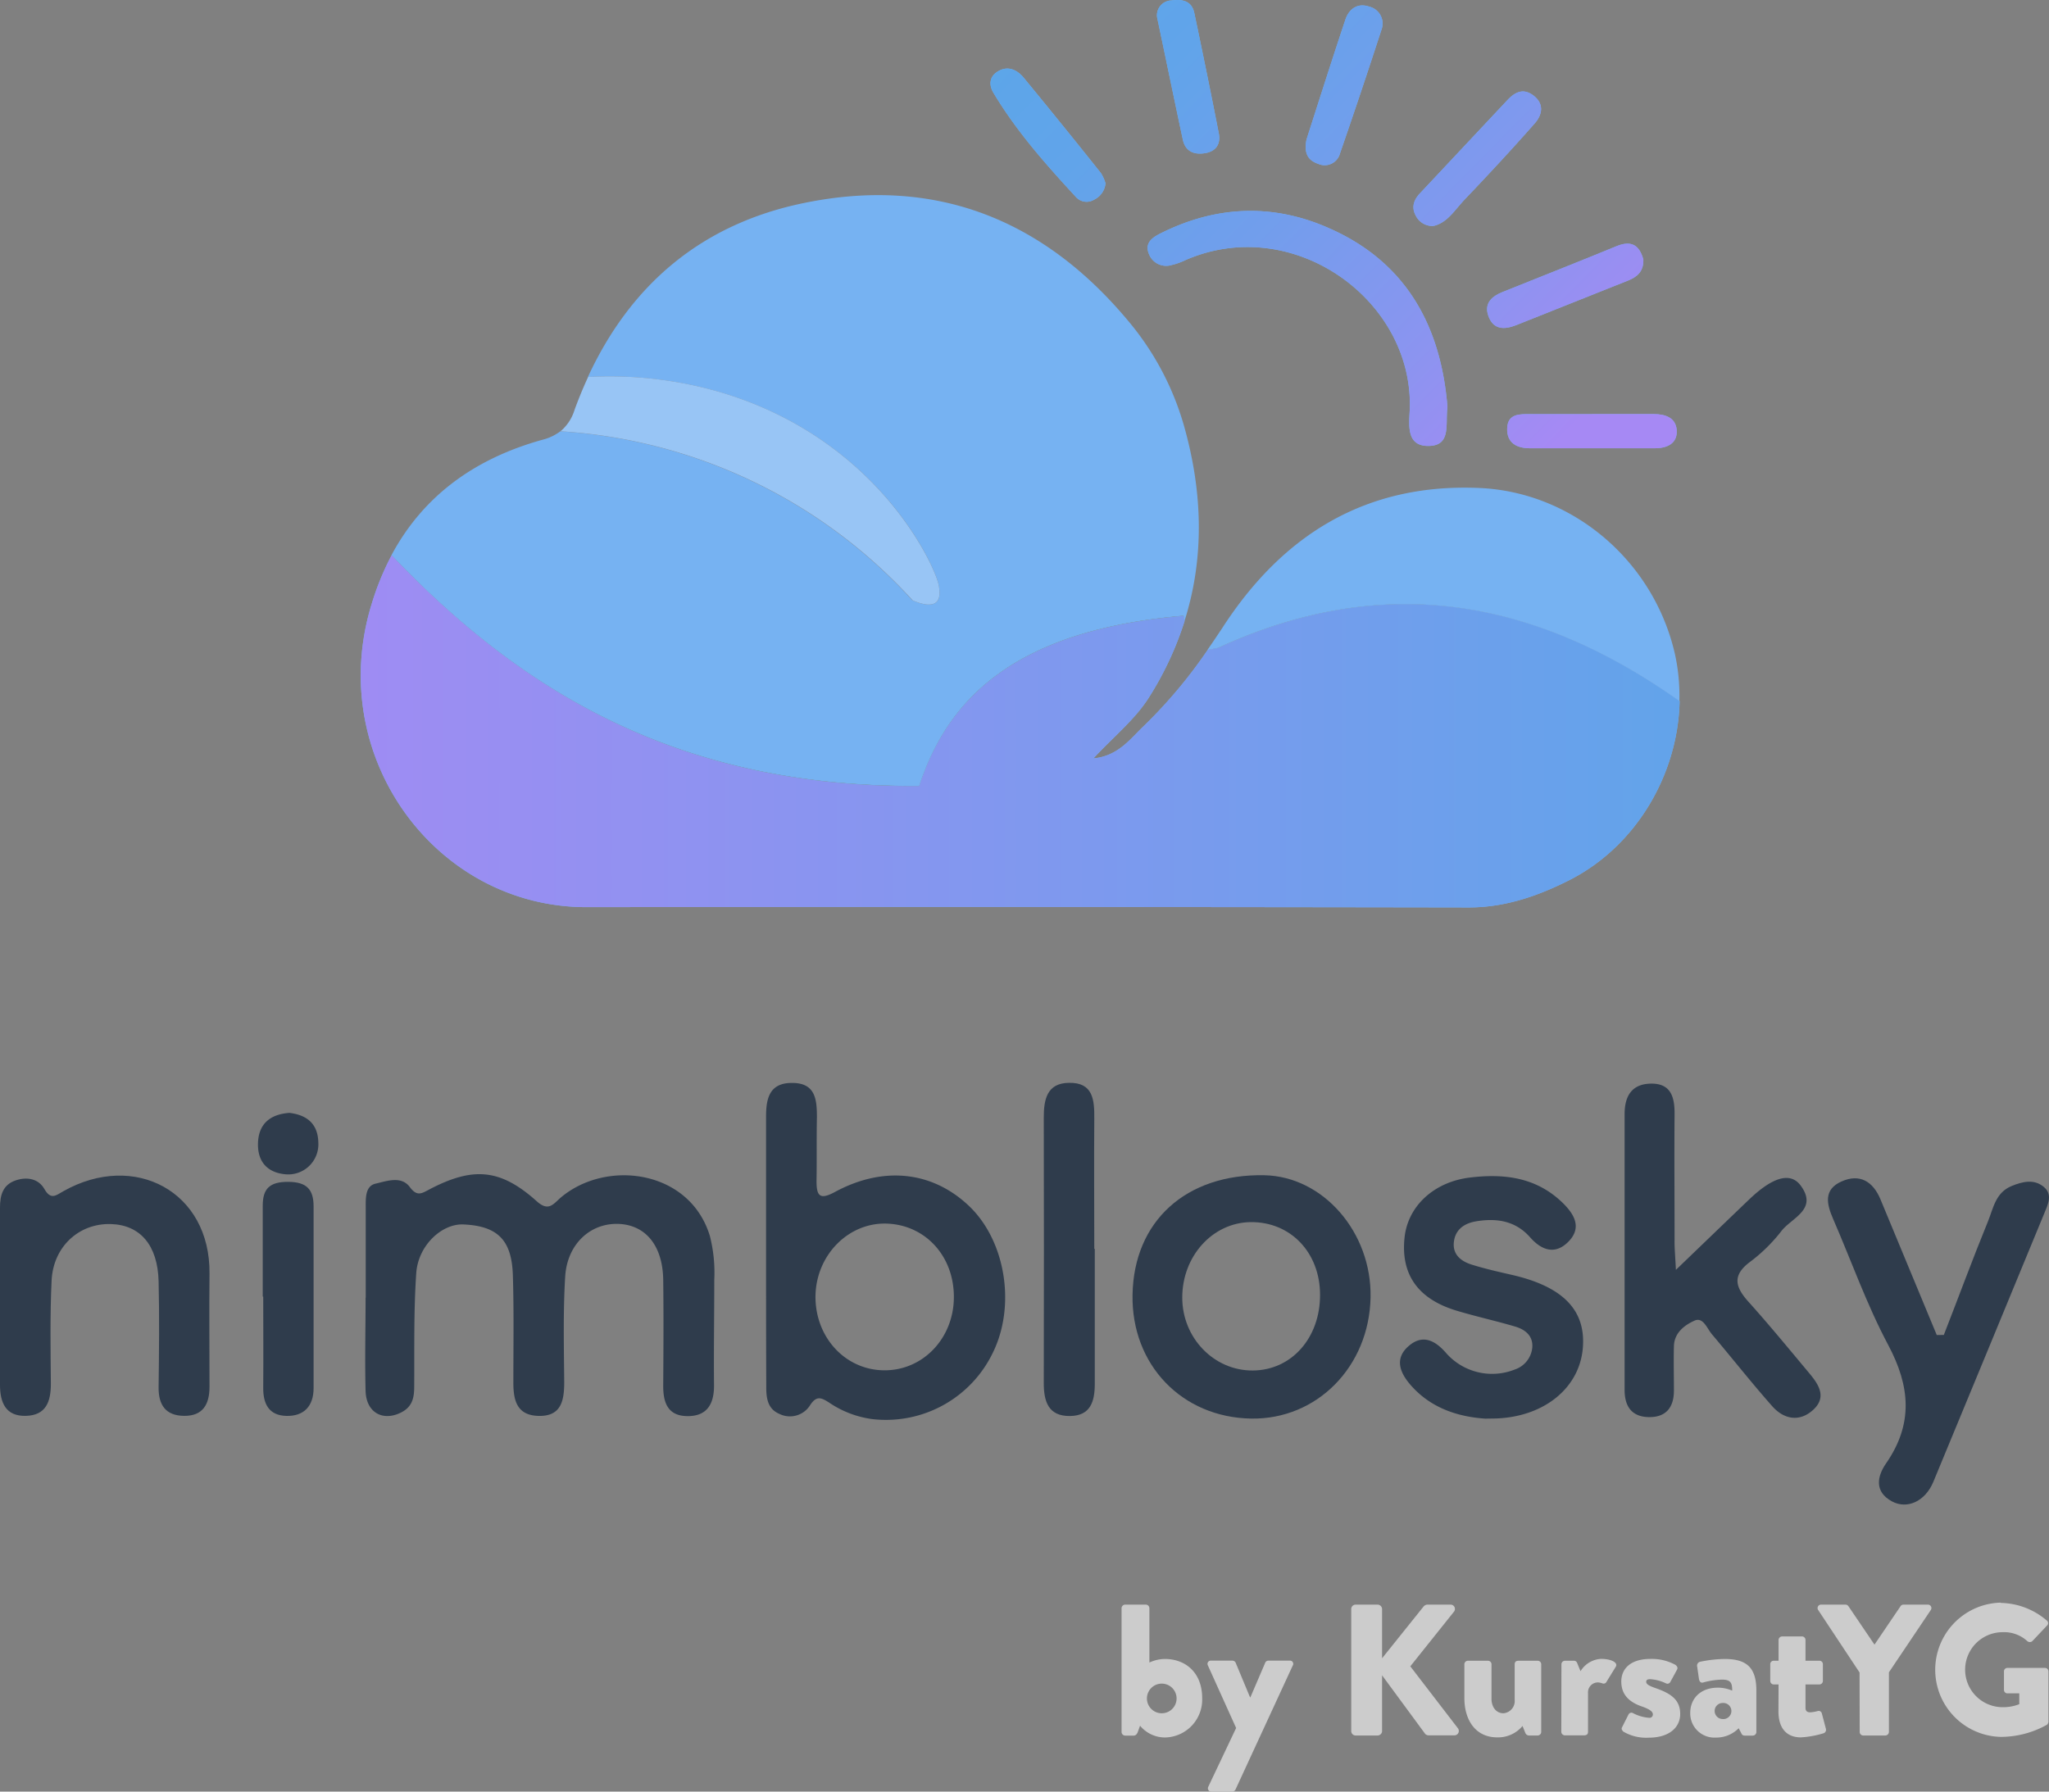<svg xmlns="http://www.w3.org/2000/svg" xmlns:xlink="http://www.w3.org/1999/xlink" viewBox="0 0 414.58 362.6"><rect x="0" y="0" width="414.58" height="362.6" fill="#808080" stroke="none"/><defs><style>.cls-1{fill:#2f3c4c;}.cls-2{fill:#76b2f2;}.cls-3{fill:url(#Adsız_degrade_13);}.cls-4{fill:url(#Yeni_Degrade_Renk_Örneği_2);}.cls-5{fill:#fff;opacity:0.25;}.cls-6{fill:#ccc;}</style><linearGradient id="Adsız_degrade_13" x1="-177.73" y1="84.72" x2="-276.68" y2="-12.67" gradientTransform="translate(497.74)" gradientUnits="userSpaceOnUse"><stop offset="0" stop-color="#a689f4"/><stop offset="0.24" stop-color="#8b94f0"/><stop offset="0.53" stop-color="#719eec"/><stop offset="0.79" stop-color="#61a4ea"/><stop offset="1" stop-color="#5ca6e9"/></linearGradient><linearGradient id="Yeni_Degrade_Renk_Örneği_2" x1="38.58" y1="147.98" x2="368.06" y2="147.98" gradientUnits="userSpaceOnUse"><stop offset="0" stop-color="#a689f4"/><stop offset="1" stop-color="#5ca6e9"/></linearGradient></defs><g id="katman_2" data-name="katman 2"><g id="katman_2-2" data-name="katman 2"><path class="cls-1" d="M74,262.66v-18c0-2-.18-4.62,2-5.11s5.16-1.65,6.91.68c1.48,2,2.41,1.31,4,.47,8.88-4.65,14.38-4.14,21.72,2.44,2.41,2.16,3.36.48,4.83-.77,9.24-7.82,26.11-5.62,30.17,7.77a30,30,0,0,1,.89,8.89c0,7.14-.12,14.29-.05,21.44,0,3.83-1.54,6.2-5.47,6.13s-4.83-2.79-4.81-6.19c.05-7.15.09-14.3,0-21.44-.12-6.81-3.48-10.95-8.83-11.26-5.76-.32-10.56,3.94-11,10.58-.44,7.12-.26,14.29-.2,21.43,0,3.72-.59,6.93-5.14,6.84s-5.18-3.29-5.15-7c0-7.15.12-14.3-.1-21.44s-3.06-10-10-10.31c-4.37-.2-9.17,4.25-9.55,9.86-.52,7.61-.36,15.27-.41,22.91,0,2.29-.36,4.15-2.7,5.31-3.66,1.81-7,0-7.14-4.35-.17-6.31,0-12.62,0-18.94Z"/><path class="cls-1" d="M155,252.82c0-9,0-17.93,0-26.89,0-3.72.75-6.79,5.29-6.76,4.7,0,5,3.34,5,6.94-.09,4.32,0,8.64-.08,12.95,0,3.09.74,3.79,3.74,2.17,9.84-5.32,19.74-4.16,27.1,2.83s9.51,20,4.92,29.53a24,24,0,0,1-24.44,13.62,20.25,20.25,0,0,1-8.76-3.34c-1.58-1-2.56-1.51-3.89.57a4.81,4.81,0,0,1-6.21,1.7c-2.33-1-2.64-3.15-2.63-5.44C155,271.41,155,262.11,155,252.82Zm10,9.44c-.1,8.36,6,15,13.87,15.07S193,270.84,193,262.48s-5.85-14.59-13.59-14.84S165.14,254,165,262.26Z"/><path class="cls-1" d="M339.09,257c5.51-5.3,10.12-9.74,14.73-14.16,4.78-4.6,8.44-5.75,10.54-2.87,3.52,4.82-1.87,6.5-3.92,9.17a33.24,33.24,0,0,1-6.38,6.27c-3.68,2.76-2.91,5.14-.26,8.08,4.21,4.68,8.21,9.57,12.26,14.41,1.9,2.27,3.62,4.83.83,7.41s-6,1.94-8.35-.76c-4.18-4.73-8.08-9.69-12.15-14.5-1-1.18-1.79-3.57-3.54-2.77-2,.9-4.08,2.44-4.16,5.14-.08,3,0,6,0,9,0,3.42-1.6,5.43-5.06,5.38s-4.93-2.14-4.92-5.54q0-27.9,0-55.78c0-3.74,1.53-6.18,5.49-6.17s4.65,2.87,4.62,6.19c-.07,8.47,0,16.93,0,25.4C338.79,252.44,338.94,254,339.09,257Z"/><path class="cls-1" d="M277.31,262.59c-.28,14-10.85,24.73-24.16,24.51-14-.23-24.25-10.89-24-25.05.25-14.9,10.82-24.5,26.64-24.2C267.71,238.07,277.57,249.4,277.31,262.59Zm-10.22-.53c0-8.58-6-14.83-14.08-14.72-7.68.11-13.81,6.9-13.8,15.28,0,8.18,6.44,14.81,14.29,14.75S267.11,270.74,267.09,262.06Z"/><path class="cls-1" d="M0,262.34c0-6,0-11.95,0-17.93,0-2.49.55-4.66,3.24-5.54,2.3-.75,4.56-.29,5.73,1.75,1.33,2.34,2.4,1.28,3.89.44,14.33-8.05,29.71.07,29.53,16.7-.08,7.63,0,15.27,0,22.9,0,3.56-1.34,5.91-5.1,5.89s-5.25-2.19-5.2-5.83c.09-7.14.17-14.28,0-21.41-.18-7.32-3.74-11.4-9.65-11.58-6.42-.19-11.67,4.53-12,11.44s-.21,13.94-.15,20.91c0,3.63-1,6.37-5.07,6.47S0,283.85,0,280.26c0-6,0-11.95,0-17.92Z"/><path class="cls-1" d="M393.3,270.17c3-7.68,5.83-15.39,8.94-23,1.08-2.64,1.51-5.8,4.78-7.14,2.26-.92,4.51-1.44,6.46.14s.85,3.67.1,5.5q-11.18,27.14-22.41,54.25c-1.64,3.93-5.28,5.6-8.36,3.94-3.62-1.95-3-5.08-1.21-7.67,5.55-8,4.91-15.61.44-24-4.34-8.16-7.45-17-11.14-25.5-1.3-3-2-5.93,1.7-7.58s6.38,0,7.89,3.64q5.68,13.72,11.38,27.44Z"/><path class="cls-1" d="M300.51,287.11c-5-.34-10.69-1.85-14.95-6.64-2.13-2.38-3.55-5.3-.7-7.91,2.65-2.43,5.16-1.64,7.63,1.15a12.39,12.39,0,0,0,14,3.46,5.21,5.21,0,0,0,3.54-4.42c.2-2.42-1.45-3.67-3.45-4.27-4-1.18-8-2.05-12-3.26-7.75-2.38-11.19-7.37-10.39-14.78.68-6.39,6-11.25,13.21-12.12,6.86-.84,13.29-.07,18.55,4.9,2.42,2.29,4.35,5.14,1.32,8.15-2.65,2.62-5.37,1.69-7.72-1-2.95-3.32-6.79-3.89-10.94-3.18-2.32.4-4.1,1.61-4.43,4.06-.35,2.61,1.39,4,3.59,4.69,2.69.84,5.44,1.46,8.19,2.09,10.3,2.37,14.94,7.15,14.3,14.79-.68,8.12-7.87,13.94-17.63,14.26Z"/><path class="cls-1" d="M221.51,252.73c0,9.11,0,18.23,0,27.34,0,3.57-.86,6.46-5,6.51-4.44.06-5.33-3-5.32-6.73q.06-26.85,0-53.7c0-3.65.65-6.94,5.07-7,4.94-.12,5.19,3.5,5.15,7.27-.07,8.78,0,17.56,0,26.35Z"/><path class="cls-1" d="M53.16,262.41q0-9.2,0-18.4c0-3.44,1.39-4.84,5.16-4.82s5.12,1.57,5.13,4.94q0,18.39,0,36.8c0,3.63-1.93,5.71-5.49,5.63s-4.74-2.45-4.7-5.74c.05-6.14,0-12.27,0-18.41Z"/><path class="cls-1" d="M58.57,225.23c3.61.44,5.78,2.27,5.84,6.07a6.09,6.09,0,0,1-6.64,6.36c-3.75-.34-5.67-2.62-5.57-6.28C52.31,227.42,54.7,225.5,58.57,225.23Z"/><path class="cls-2" d="M292.87,82.36c-.47,3.42.84,7.78-3.73,7.89s-4.06-4.07-3.91-7.17c1-22.17-23.45-40-45.38-30.44a13.65,13.65,0,0,1-2.81,1,3.73,3.73,0,0,1-4.54-2.16c-1-2.29.66-3.42,2.33-4.25,11.22-5.63,22.77-6.11,34.18-1C284.73,53.18,291.57,66.26,292.87,82.36Z"/><path class="cls-2" d="M264.36,28.2c2.47-7.66,5.1-16,7.9-24.35C273,1.78,274.68.56,277,1.33a3.53,3.53,0,0,1,2.5,4.73q-4.07,12.54-8.38,25a3.2,3.2,0,0,1-4.4,2.1C264.68,32.47,263.78,31.08,264.36,28.2Z"/><path class="cls-2" d="M290,45.73a3.74,3.74,0,0,1-3.54-2.08c-.93-1.69-.41-3.19.84-4.52q8.84-9.42,17.68-18.85c1.53-1.64,3.2-2.49,5.22-1,2.28,1.68,1.89,3.9.36,5.65-4.59,5.22-9.33,10.32-14.12,15.35C294.41,42.38,292.85,45.14,290,45.73Z"/><path class="cls-2" d="M332.5,52.5c.1,2.52-1.36,3.59-3.12,4.29-7.51,3-15.06,6-22.57,9-2.52,1-4.7.93-5.68-1.89-.9-2.58.81-4,3-4.85,7.68-3.08,15.37-6.11,23-9.25C330.36,48.49,331.78,49.93,332.5,52.5Z"/><path class="cls-2" d="M223.68,37.11a4.08,4.08,0,0,1-2.31,3.3,2.89,2.89,0,0,1-3.67-.54c-6.07-6.58-12-13.26-16.64-21-1-1.6-.92-3.32.78-4.38,2-1.27,3.92-.42,5.29,1.24q7.89,9.59,15.63,19.31A7.93,7.93,0,0,1,223.68,37.11Z"/><path class="cls-2" d="M234.13,3.56A3,3,0,0,1,237,.09c2.14-.28,4.11,0,4.65,2.55,1.7,8.1,3.37,16.21,4.95,24.34.4,2-.41,3.6-2.7,4s-4.05-.32-4.57-2.7C237.59,20.16,235.93,12.06,234.13,3.56Z"/><path class="cls-2" d="M322.15,83.8c4.15,0,8.29,0,12.43,0,2.42,0,4.55.76,4.68,3.35s-1.94,3.57-4.39,3.57c-8.45,0-16.9,0-25.35,0-2.66,0-4.66-1.11-4.57-4,.09-3.08,2.6-2.91,4.78-2.91,4.14,0,8.28,0,12.42,0Z"/><path class="cls-3" d="M292.87,82.36c-.47,3.42.84,7.78-3.73,7.89s-4.06-4.07-3.91-7.17c1-22.17-23.45-40-45.38-30.44a13.65,13.65,0,0,1-2.81,1,3.73,3.73,0,0,1-4.54-2.16c-1-2.29.66-3.42,2.33-4.25,11.22-5.63,22.77-6.11,34.18-1C284.73,53.18,291.57,66.26,292.87,82.36Z"/><path class="cls-3" d="M264.36,28.2c2.47-7.66,5.1-16,7.9-24.35C273,1.78,274.68.56,277,1.33a3.53,3.53,0,0,1,2.5,4.73q-4.07,12.54-8.38,25a3.2,3.2,0,0,1-4.4,2.1C264.68,32.47,263.78,31.08,264.36,28.2Z"/><path class="cls-3" d="M290,45.73a3.74,3.74,0,0,1-3.54-2.08c-.93-1.69-.41-3.19.84-4.52q8.84-9.42,17.68-18.85c1.53-1.64,3.2-2.49,5.22-1,2.28,1.68,1.89,3.9.36,5.65-4.59,5.22-9.33,10.32-14.12,15.35C294.41,42.38,292.85,45.14,290,45.73Z"/><path class="cls-3" d="M332.5,52.5c.1,2.52-1.36,3.59-3.12,4.29-7.51,3-15.06,6-22.57,9-2.52,1-4.7.93-5.68-1.89-.9-2.58.81-4,3-4.85,7.68-3.08,15.37-6.11,23-9.25C330.36,48.49,331.78,49.93,332.5,52.5Z"/><path class="cls-3" d="M223.68,37.11a4.08,4.08,0,0,1-2.31,3.3,2.89,2.89,0,0,1-3.67-.54c-6.07-6.58-12-13.26-16.64-21-1-1.6-.92-3.32.78-4.38,2-1.27,3.92-.42,5.29,1.24q7.89,9.59,15.63,19.31A7.93,7.93,0,0,1,223.68,37.11Z"/><path class="cls-3" d="M234.13,3.56A3,3,0,0,1,237,.09c2.14-.28,4.11,0,4.65,2.55,1.7,8.1,3.37,16.21,4.95,24.34.4,2-.41,3.6-2.7,4s-4.05-.32-4.57-2.7C237.59,20.16,235.93,12.06,234.13,3.56Z"/><path class="cls-3" d="M322.15,83.8c4.15,0,8.29,0,12.43,0,2.42,0,4.55.76,4.68,3.35s-1.94,3.57-4.39,3.57c-8.45,0-16.9,0-25.35,0-2.66,0-4.66-1.11-4.57-4,.09-3.08,2.6-2.91,4.78-2.91,4.14,0,8.28,0,12.42,0Z"/><path class="cls-2" d="M118.67,183.59q89.27-.09,178.54.06c7.35,0,14-2.34,20.21-5.47,13.61-6.85,22.11-21.45,22.42-36.3-33.29-23.6-64.08-24.23-93.34-10.75l-2.15.41a99.07,99.07,0,0,1-13,15.47c-2.63,2.49-5.09,6-10.12,6.48,4.12-4.43,8.4-7.87,11.18-12.25a65.72,65.72,0,0,0,7.28-15.58l-.22-1c-33.78,2.9-47.62,16.52-53.47,34.44-49.15.38-80.94-19.66-106.76-46.73a54.79,54.79,0,0,0-4,9.74C65.62,153,88.15,183.62,118.67,183.59Z"/><path class="cls-4" d="M118.67,183.59q89.27-.09,178.54.06c7.35,0,14-2.34,20.21-5.47,13.61-6.85,22.11-21.45,22.42-36.3-33.29-23.6-64.08-24.23-93.34-10.75l-2.15.41a99.07,99.07,0,0,1-13,15.47c-2.63,2.49-5.09,6-10.12,6.48,4.12-4.43,8.4-7.87,11.18-12.25a65.72,65.72,0,0,0,7.28-15.58l-.22-1c-33.78,2.9-47.62,16.52-53.47,34.44-49.15.38-80.94-19.66-106.76-46.73a54.79,54.79,0,0,0-4,9.74C65.62,153,88.15,183.62,118.67,183.59Z"/><path class="cls-2" d="M228.37,65.06c-17.19-20.68-39.12-29.41-65.58-24-21,4.27-35.29,16.73-43.84,35.24a79.91,79.91,0,0,1,27.47,3.29c31,9.47,42.49,34.36,43.44,38.55.17.77.62,2.77-.4,3.71-1.3,1.2-4.2-.07-4.89-.39a105.23,105.23,0,0,0-71.2-34.17,9.86,9.86,0,0,1-3.58,1.7c-13.88,3.85-24.21,11.48-30.57,23.34C105,139.39,136.83,159.43,186,159.05c5.85-17.92,19.69-31.54,53.47-34.44l.22,1c4-12.67,3.71-26-.18-39.61A57.37,57.37,0,0,0,228.37,65.06Z"/><path class="cls-2" d="M338.9,132.4c-4.3-18.93-20.76-32.84-39.6-33.64-23.05-1-39.87,9.57-52,28.35-1,1.5-2,3-3,4.43l2.15-.41c29.26-13.48,60.05-12.85,93.34,10.75A38.92,38.92,0,0,0,338.9,132.4Z"/><path class="cls-2" d="M184.57,121.45c.69.32,3.59,1.59,4.89.39,1-.94.57-2.94.4-3.71-1-4.19-12.45-29.08-43.44-38.55A79.91,79.91,0,0,0,119,76.29c-1,2.17-1.93,4.42-2.77,6.74a9.05,9.05,0,0,1-2.81,4.25,105.23,105.23,0,0,1,71.2,34.17Z"/><path class="cls-5" d="M184.57,121.45c.69.32,3.59,1.59,4.89.39,1-.94.57-2.94.4-3.71-1-4.19-12.45-29.08-43.44-38.55A79.91,79.91,0,0,0,119,76.29c-1,2.17-1.93,4.42-2.77,6.74a9.05,9.05,0,0,1-2.81,4.25,105.23,105.23,0,0,1,71.2,34.17Z"/><path class="cls-6" d="M226.93,325.47a.74.74,0,0,1,.72-.72h4.2a.74.74,0,0,1,.71.72v11a7.62,7.62,0,0,1,3.15-.72c4,0,7.53,2.61,7.53,7.94a7.67,7.67,0,0,1-7.5,7.95,6.55,6.55,0,0,1-5.07-2.38l-.45,1.25c-.15.41-.42.75-.8.75h-1.77a.74.74,0,0,1-.72-.72ZM235,346.74a3,3,0,0,0,3.06-3.1,3,3,0,1,0-3.06,3.1Z"/><path class="cls-6" d="M244.41,337.09a.66.66,0,0,1,.64-1h4.32a.72.72,0,0,1,.64.41l2.91,7H253l3-7a.68.68,0,0,1,.64-.41h4.28a.65.65,0,0,1,.64,1L250,362.14a.75.75,0,0,1-.64.46h-4.24a.68.68,0,0,1-.64-1l5.63-11.88Z"/><path class="cls-6" d="M273.4,325.66a.89.89,0,0,1,.9-.91h4.43a.93.93,0,0,1,.91.91v9.95l8.4-10.48a1.11,1.11,0,0,1,.72-.38h4.77a.88.88,0,0,1,.68,1.4l-8.86,11.09L295,349.8a.89.89,0,0,1-.72,1.41h-5.22a1.07,1.07,0,0,1-.68-.27l-8.74-11.88v11.27a.92.92,0,0,1-.91.91H274.3a.89.89,0,0,1-.9-.91Z"/><path class="cls-6" d="M296.29,336.83a.72.72,0,0,1,.72-.72h4.05a.72.72,0,0,1,.72.72v7c0,1.55.87,2.91,2.42,2.91a2.48,2.48,0,0,0,2.27-2.69v-7.22c0-.61.41-.72.79-.72h3.86a.72.72,0,0,1,.72.72v13.69a.74.74,0,0,1-.72.72h-1.78a.83.83,0,0,1-.72-.53l-.56-1.4a6.45,6.45,0,0,1-5.11,2.31c-4.5,0-6.66-3.63-6.66-7.95Z"/><path class="cls-6" d="M315.93,336.83a.72.72,0,0,1,.72-.72h1.78a.69.69,0,0,1,.68.45l.68,1.67a5.21,5.21,0,0,1,4.12-2.5c2.08,0,3.56.75,3,1.62l-1.85,3a.65.65,0,0,1-.84.34,2.83,2.83,0,0,0-.91-.19,2,2,0,0,0-2,2.16v7.83c0,.46-.23.72-.83.72h-3.86a.74.74,0,0,1-.72-.72Z"/><path class="cls-6" d="M328.19,349.58l1.32-2.61a.66.66,0,0,1,.8-.31,8.33,8.33,0,0,0,3.4,1,.67.67,0,0,0,.72-.68c0-.38-.23-.91-2.15-1.59-3-1-4.24-2.73-4.24-5.07,0-2.54,1.81-4.58,5.9-4.58a10,10,0,0,1,5,1.17c.34.23.61.57.38,1l-1.4,2.57a.66.66,0,0,1-.79.23,8.7,8.7,0,0,0-3.22-.87c-.49,0-.83.11-.83.53s.41.75,1.7,1.21c3.07,1.06,5.18,2.27,5.18,5.3,0,2.64-2.11,4.8-6.39,4.8a9.09,9.09,0,0,1-5.15-1.25C328.19,350.15,328,349.92,328.19,349.58Z"/><path class="cls-6" d="M347.56,341.56a7.17,7.17,0,0,1,2.92.6c0-1.48-.23-2.23-2.05-2.23a15.65,15.65,0,0,0-3.78.57c-.57.18-.83-.23-.91-.8l-.34-2.38a.8.8,0,0,1,.57-1,25.87,25.87,0,0,1,5-.57c4.69,0,6.4,2,6.4,6.43v8.36a.74.74,0,0,1-.72.72H353a.69.69,0,0,1-.68-.49l-.53-1a6.33,6.33,0,0,1-4.58,1.89,4.9,4.9,0,0,1-5.22-5C342,343.71,344.12,341.56,347.56,341.56Zm1,6.35a1.63,1.63,0,1,0,0-3.25,1.61,1.61,0,0,0-1.63,1.59A1.64,1.64,0,0,0,348.55,347.91Z"/><path class="cls-6" d="M359.86,340.91h-1a.71.71,0,0,1-.68-.72v-3.36a.68.68,0,0,1,.68-.72h1v-4.2a.74.74,0,0,1,.72-.72h4.05a.71.71,0,0,1,.68.72v4.2h2.8a.69.69,0,0,1,.72.72v3.36a.72.72,0,0,1-.72.72h-2.8v4.73c0,.83.57.91,1,.91a7.91,7.91,0,0,0,1.48-.26.65.65,0,0,1,.83.49l.83,3.14a.74.74,0,0,1-.49.87,19.58,19.58,0,0,1-4.58.83c-2.87,0-4.54-1.82-4.54-5.26Z"/><path class="cls-6" d="M376.25,338.49l-8.37-12.64a.7.7,0,0,1,.61-1.1h4.92a.74.74,0,0,1,.6.34l5.26,7.76,5.26-7.76a.72.72,0,0,1,.61-.34h4.92a.7.7,0,0,1,.6,1.1l-8.47,12.6v12.07a.74.74,0,0,1-.72.72H377a.72.72,0,0,1-.72-.72Z"/><path class="cls-6" d="M404.89,324.41a14.66,14.66,0,0,1,9.24,3.56.66.66,0,0,1,.07,1l-3,3.18a.79.79,0,0,1-1,0,6.94,6.94,0,0,0-5-1.82,7.59,7.59,0,0,0,0,15.18,8.85,8.85,0,0,0,3.37-.61v-2.19h-2.39a.69.69,0,0,1-.71-.68v-3.75a.69.69,0,0,1,.71-.72h7.61a.71.71,0,0,1,.68.72l0,10.18a.91.91,0,0,1-.3.6,19.14,19.14,0,0,1-9.39,2.46,13.59,13.59,0,0,1,0-27.17Z"/></g></g></svg>